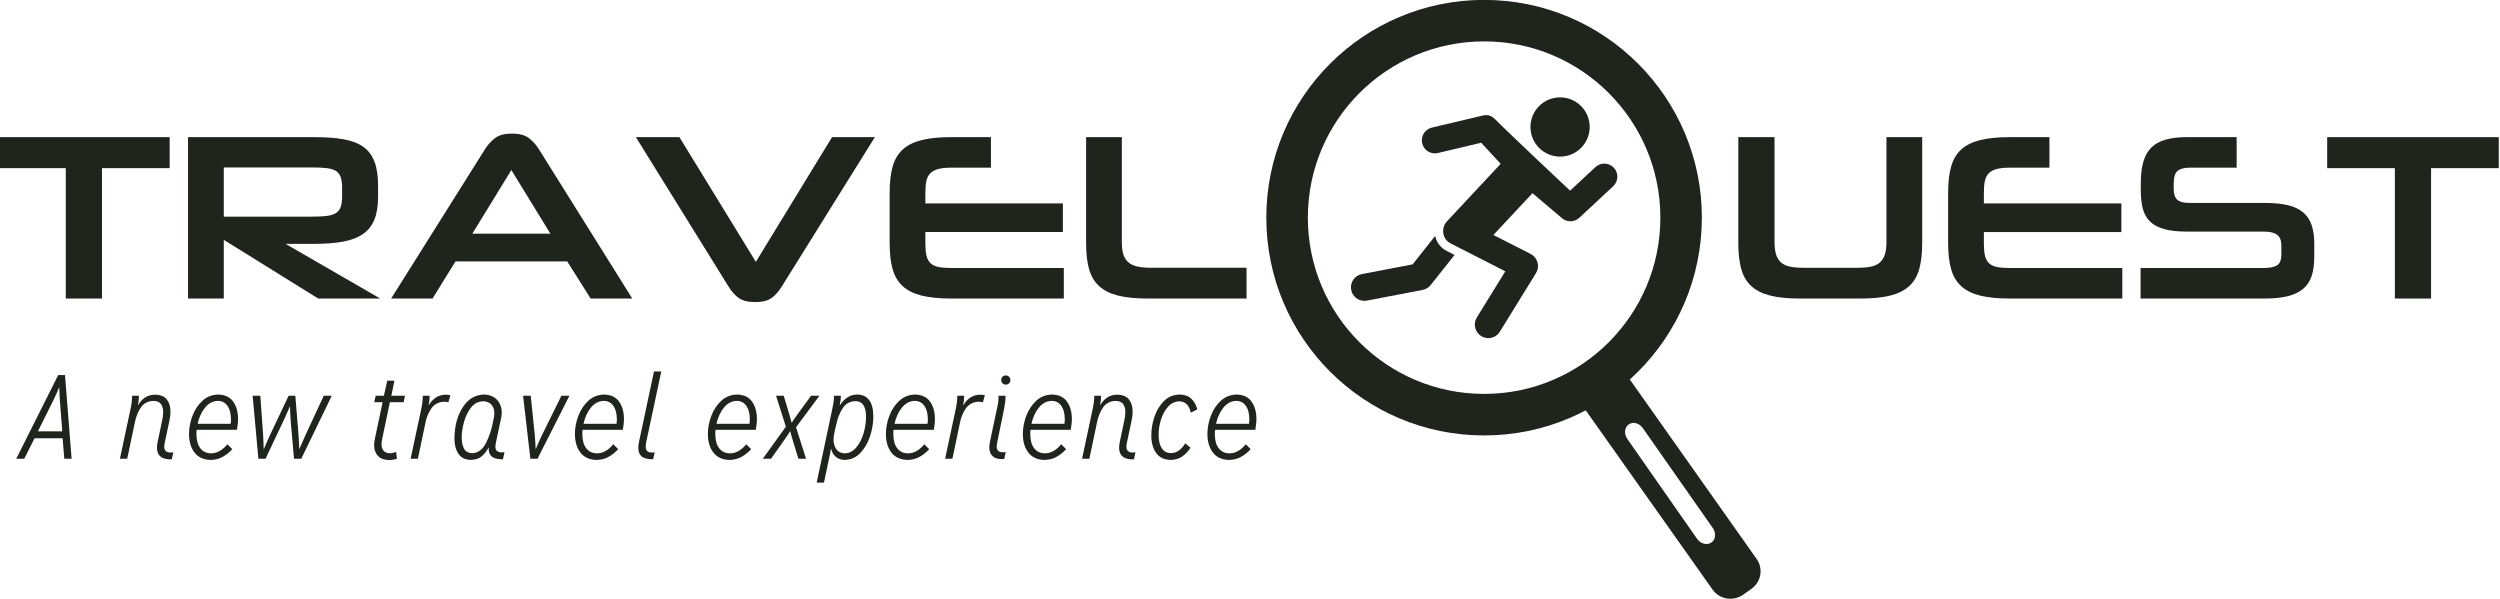 <?xml version="1.0" encoding="UTF-8" standalone="no"?>
<!-- Created with Inkscape (http://www.inkscape.org/) -->

<svg
   xmlns:dc="http://purl.org/dc/elements/1.1/"
   xmlns:cc="http://creativecommons.org/ns#"
   xmlns:rdf="http://www.w3.org/1999/02/22-rdf-syntax-ns#"
   xmlns:svg="http://www.w3.org/2000/svg"
   xmlns="http://www.w3.org/2000/svg"
   xmlns:sodipodi="http://sodipodi.sourceforge.net/DTD/sodipodi-0.dtd"
   xmlns:inkscape="http://www.inkscape.org/namespaces/inkscape"
   width="450.134"
   height="107.806"
   id="svg6430"
   version="1.1"
   inkscape:version="0.48.4 r9939"
   sodipodi:docname="travelQuest_icon.svg">
  <defs
     id="defs6432" />
  <sodipodi:namedview
     id="base"
     pagecolor="#ffffff"
     bordercolor="#666666"
     borderopacity="1.0"
     inkscape:pageopacity="0.0"
     inkscape:pageshadow="2"
     inkscape:zoom="0.35"
     inkscape:cx="225.06716"
     inkscape:cy="53.903128"
     inkscape:document-units="px"
     inkscape:current-layer="layer1"
     showgrid="false"
     fit-margin-top="0"
     fit-margin-left="0"
     fit-margin-right="0"
     fit-margin-bottom="0"
     inkscape:window-width="463"
     inkscape:window-height="423"
     inkscape:window-x="156"
     inkscape:window-y="156"
     inkscape:window-maximized="0" />
  <g
     inkscape:label="Layer 1"
     inkscape:groupmode="layer"
     id="layer1"
     transform="translate(-149.933,-478.459)">
    <g
       id="g6339"
       style="fill:#1f241c"
       transform="matrix(1.076,0,0,1.076,-35.951,356.483)">
      <g
         style="fill:#1f241c"
         transform="translate(12.482,-49.89)"
         id="g5550-6-8">
        <path
           inkscape:connector-curvature="0"
           style="fill:#1f241c;fill-opacity:1;stroke:none"
           d="m 428.5,223.156 c -0.704,0.012 -1.408,0.224 -2.031,0.656 l -1.406,0.969 c -1.661,1.152 -2.069,3.418 -0.906,5.062 l 22.688,32.062 c 1.163,1.645 3.433,2.027 5.094,0.875 l 1.375,-0.969 c 1.661,-1.152 2.069,-3.386 0.906,-5.031 l -22.656,-32.062 c -0.727,-1.028 -1.889,-1.583 -3.062,-1.562 z m 4.906,10.875 c 0.631,-0.093 1.332,0.233 1.781,0.875 l 11.688,16.688 c 0.599,0.856 0.502,1.933 -0.219,2.438 -0.72,0.504 -1.807,0.231 -2.406,-0.625 l -11.656,-16.688 c -0.599,-0.856 -0.502,-1.933 0.219,-2.438 0.18,-0.126 0.383,-0.219 0.594,-0.25 z"
           id="rect5065-3-2" />
        <g
           id="flowRoot5089-61-6"
           style="font-size:40px;font-style:normal;font-weight:normal;line-height:125%;letter-spacing:0px;word-spacing:0px;fill:#1f241c;fill-opacity:1;stroke:none;font-family:Sans"
           transform="matrix(0.275,0,0,0.275,550.483,152.499)">
          <path
             inkscape:connector-curvature="0"
             id="path5256-5-6"
             style="font-size:144px;font-variant:normal;font-stretch:normal;fill:#1f241c;font-family:Neuropolitical Rg;-inkscape-font-specification:Neuropolitical Rg"
             d="m -1378.925,220.752 0,-79.343 -41.181,0 0,-18.866 104.397,0 0,18.866 -41.181,0 0,79.343 z" />
          <path
             inkscape:connector-curvature="0"
             id="path5258-4-0"
             style="font-size:144px;font-variant:normal;font-stretch:normal;fill:#1f241c;font-family:Neuropolitical Rg;-inkscape-font-specification:Neuropolitical Rg"
             d="m -1225.323,220.752 -57.454,-35.71 0,35.71 -21.744,0 0,-98.209 76.895,0 c 6.911,10e-5 12.814,0.432 17.71,1.296 4.895,0.864 8.903,2.4 12.023,4.608 3.12,2.208 5.4,5.232 6.84,9.073 1.44,3.841 2.16,8.69 2.16,14.546 l 0,6.768 c -10e-5,5.663 -0.768,10.343 -2.303,14.038 -1.535,3.696 -3.911,6.624 -7.128,8.785 -3.217,2.161 -7.273,3.673 -12.168,4.537 -4.896,0.864 -10.704,1.296 -17.424,1.296 l -17.279,0 57.599,33.262 z m 14.546,-67.535 c -10e-5,-2.593 -0.289,-4.705 -0.866,-6.337 -0.577,-1.632 -1.537,-2.88 -2.881,-3.744 -1.343,-0.864 -3.215,-1.44 -5.616,-1.727 -2.401,-0.287 -5.377,-0.431 -8.928,-0.431 l -53.71,0 0,29.949 53.71,0 c 3.551,5e-5 6.502,-0.144 8.855,-0.431 2.352,-0.287 4.224,-0.863 5.616,-1.727 1.391,-0.864 2.376,-2.112 2.953,-3.744 0.577,-1.632 0.866,-3.792 0.866,-6.482 z" />
          <path
             inkscape:connector-curvature="0"
             id="path5260-2-3"
             style="font-size:144px;font-variant:normal;font-stretch:normal;fill:#1f241c;font-family:Neuropolitical Rg;-inkscape-font-specification:Neuropolitical Rg"
             d="m -1073.804,198.142 -67.97,0 -13.966,22.61 -25.203,0 57.023,-90.721 c 1.728,-2.783 3.792,-5.087 6.192,-6.91 2.399,-1.824 5.856,-2.735 10.371,-2.736 4.415,1.1e-4 7.822,0.912 10.222,2.736 2.399,1.824 4.463,4.127 6.192,6.91 l 56.738,90.721 -25.343,0 z m -57.744,-16.844 47.518,0 -23.761,-38.738 z" />
          <path
             inkscape:connector-curvature="0"
             id="path5262-0-8"
             style="font-size:144px;font-variant:normal;font-stretch:normal;fill:#1f241c;font-family:Neuropolitical Rg;-inkscape-font-specification:Neuropolitical Rg"
             d="m -943.321,213.554 c -1.822,2.974 -3.886,5.277 -6.19,6.91 -2.304,1.633 -5.617,2.45 -9.938,2.45 -4.318,0 -7.63,-0.817 -9.934,-2.45 -2.304,-1.633 -4.369,-3.937 -6.194,-6.91 l -56.448,-91.011 26.499,0 46.512,75.889 46.367,-75.889 26.064,0 z" />
          <path
             inkscape:connector-curvature="0"
             id="path5264-9-0"
             style="font-size:144px;font-variant:normal;font-stretch:normal;fill:#1f241c;font-family:Neuropolitical Rg;-inkscape-font-specification:Neuropolitical Rg"
             d="m -840.16,220.752 c -7.198,0 -13.198,-0.6 -17.998,-1.8 -4.8,-1.2 -8.64,-3.119 -11.52,-5.759 -2.88,-2.64 -4.92,-6.096 -6.122,-10.369 -1.201,-4.273 -1.802,-9.53 -1.802,-15.77 l 0,-30.814 c -10e-6,-6.143 0.601,-11.375 1.802,-15.695 1.201,-4.32 3.242,-7.8 6.122,-10.441 2.88,-2.641 6.72,-4.561 11.52,-5.761 4.8,-1.2 10.8,-1.799 17.998,-1.8 l 24.192,0 0,18.576 -24.192,0 c -3.167,8e-5 -5.758,0.264 -7.774,0.793 -2.016,0.529 -3.624,1.369 -4.825,2.52 -1.201,1.151 -2.018,2.687 -2.45,4.608 -0.432,1.92 -0.648,4.321 -0.648,7.2 l 0,6.623 83.667,0 0,17.424 -83.667,0 0,6.913 c -3e-5,2.977 0.216,5.425 0.648,7.345 0.432,1.92 1.225,3.456 2.377,4.608 1.153,1.151 2.761,1.943 4.825,2.375 2.064,0.432 4.679,0.648 7.846,0.648 l 68.546,0 0,18.576 z" />
          <path
             inkscape:connector-curvature="0"
             id="path5266-7-1"
             style="font-size:144px;font-variant:normal;font-stretch:normal;fill:#1f241c;font-family:Neuropolitical Rg;-inkscape-font-specification:Neuropolitical Rg"
             d="m -720.62,220.752 c -7.201,0 -13.202,-0.6 -18.002,-1.8 -4.8,-1.2 -8.64,-3.119 -11.52,-5.759 -2.88,-2.64 -4.92,-6.096 -6.119,-10.369 -1.2,-4.273 -1.8,-9.53 -1.8,-15.77 l 0,-64.512 21.744,0 0,63.65 c -3e-5,2.88 0.264,5.303 0.791,7.271 0.527,1.967 1.463,3.599 2.808,4.896 1.345,1.296 3.145,2.232 5.401,2.808 2.256,0.576 5.112,0.864 8.569,0.864 l 58.32,0 0,18.721 z" />
        </g>
        <g
           id="flowRoot5089-6-3-2"
           style="font-size:40px;font-style:normal;font-weight:normal;line-height:125%;letter-spacing:0px;word-spacing:0px;fill:#1f241c;fill-opacity:1;stroke:none;font-family:Sans"
           transform="matrix(0.275,0,0,0.275,840.219,152.5)">
          <path
             inkscape:connector-curvature="0"
             id="path5269-7-5"
             style="font-size:144px;font-variant:normal;font-stretch:normal;fill:#1f241c;font-family:Neuropolitical Rg;-inkscape-font-specification:Neuropolitical Rg"
             d="m -1377.338,220.752 c -7.201,0 -13.202,-0.6 -18.002,-1.8 -4.8,-1.2 -8.64,-3.119 -11.52,-5.759 -2.88,-2.64 -4.92,-6.096 -6.119,-10.369 -1.2,-4.273 -1.8,-9.53 -1.8,-15.77 l 0,-64.512 22.034,0 0,63.791 c 0,3.073 0.311,5.594 0.934,7.563 0.623,1.969 1.606,3.576 2.951,4.823 1.345,1.247 3.145,2.11 5.401,2.591 2.256,0.48 5.016,0.721 8.279,0.721 l 32.977,0 c 3.264,2e-5 6.023,-0.24 8.279,-0.721 2.256,-0.48 4.056,-1.344 5.401,-2.591 1.345,-1.247 2.329,-2.878 2.953,-4.896 0.624,-2.017 0.936,-4.561 0.936,-7.631 l 0,-63.65 21.744,0 0,64.512 c -10e-5,6.24 -0.6,11.497 -1.8,15.77 -1.2,4.273 -3.24,7.729 -6.122,10.369 -2.881,2.64 -6.721,4.559 -11.52,5.759 -4.799,1.2 -10.847,1.8 -18.145,1.8 z" />
          <path
             inkscape:connector-curvature="0"
             id="path5271-2-0"
             style="font-size:144px;font-variant:normal;font-stretch:normal;fill:#1f241c;font-family:Neuropolitical Rg;-inkscape-font-specification:Neuropolitical Rg"
             d="m -1249.66,220.752 c -7.198,0 -13.197,-0.6 -17.998,-1.8 -4.8,-1.2 -8.64,-3.119 -11.52,-5.759 -2.88,-2.64 -4.92,-6.096 -6.122,-10.369 -1.201,-4.273 -1.802,-9.53 -1.802,-15.77 l 0,-30.814 c 0,-6.143 0.601,-11.375 1.802,-15.695 1.201,-4.32 3.242,-7.8 6.122,-10.441 2.88,-2.641 6.72,-4.561 11.52,-5.761 4.8,-1.2 10.8,-1.799 17.998,-1.8 l 24.192,0 0,18.576 -24.192,0 c -3.167,8e-5 -5.758,0.264 -7.774,0.793 -2.016,0.529 -3.624,1.369 -4.825,2.52 -1.201,1.151 -2.018,2.687 -2.45,4.608 -0.432,1.92 -0.648,4.321 -0.648,7.2 l 0,6.623 83.667,0 0,17.424 -83.667,0 0,6.913 c -10e-5,2.977 0.216,5.425 0.648,7.345 0.432,1.92 1.224,3.456 2.377,4.608 1.153,1.151 2.761,1.943 4.825,2.375 2.064,0.432 4.679,0.648 7.846,0.648 l 68.546,0 0,18.576 z" />
          <path
             inkscape:connector-curvature="0"
             id="path5273-6-9"
             style="font-size:144px;font-variant:normal;font-stretch:normal;fill:#1f241c;font-family:Neuropolitical Rg;-inkscape-font-specification:Neuropolitical Rg"
             d="m -1170.009,220.752 0,-18.576 74.593,0 c 3.934,2e-5 6.766,-0.552 8.495,-1.657 1.728,-1.104 2.593,-3.337 2.593,-6.697 l 0,-5.326 c -10e-5,-3.073 -0.864,-5.257 -2.593,-6.552 -1.729,-1.295 -4.512,-1.942 -8.35,-1.942 l -46.802,0 c -5.473,4e-5 -10.008,-0.504 -13.608,-1.512 -3.599,-1.008 -6.455,-2.544 -8.567,-4.608 -2.112,-2.064 -3.576,-4.656 -4.392,-7.776 -0.816,-3.12 -1.224,-6.792 -1.224,-11.017 l 0,-4.896 c 0,-4.992 0.528,-9.264 1.584,-12.817 1.056,-3.552 2.688,-6.409 4.896,-8.569 2.208,-2.161 5.087,-3.745 8.64,-4.753 3.552,-1.008 7.776,-1.512 12.672,-1.512 l 30.529,0 0,18.576 -28.512,0 c -3.36,8e-5 -5.833,0.648 -7.418,1.945 -1.585,1.296 -2.377,3.913 -2.377,7.851 l 0,3.164 c 0,3.073 0.721,5.258 2.162,6.554 1.441,1.296 3.938,1.945 7.488,1.945 l 45.936,0 c 5.473,6e-5 10.104,0.456 13.896,1.367 3.791,0.911 6.887,2.375 9.288,4.392 2.401,2.017 4.129,4.609 5.186,7.776 1.056,3.167 1.584,6.96 1.584,11.377 l 0,7.774 c -10e-5,4.608 -0.528,8.52 -1.584,11.736 -1.056,3.215 -2.785,5.832 -5.186,7.849 -2.401,2.017 -5.497,3.505 -9.288,4.465 -3.791,0.959 -8.423,1.439 -13.896,1.439 z" />
          <path
             inkscape:connector-curvature="0"
             id="path5275-0-4"
             style="font-size:144px;font-variant:normal;font-stretch:normal;fill:#1f241c;font-family:Neuropolitical Rg;-inkscape-font-specification:Neuropolitical Rg"
             d="m -1015.269,220.752 0,-79.343 -41.181,0 0,-18.866 104.396,0 0,18.866 -41.181,0 0,79.343 z" />
        </g>
        <g
           style="fill:#1f241c"
           id="g5421-1-7"
           transform="matrix(0.275,0,0,0.275,704.681,185.715)">
          <path
             inkscape:connector-curvature="0"
             id="path5041-6-8"
             d="m -1076.594,-81.75 c -73.185,0 -132.531,59.315 -132.531,132.5 0,73.185 59.346,132.531 132.531,132.531 73.185,0 132.5,-59.346 132.5,-132.531 0,-73.185 -59.315,-132.5 -132.5,-132.5 z m 0,25.25 c 59.233,0 107.25,48.017 107.25,107.25 0,59.233 -48.017,107.25 -107.25,107.25 -59.233,0 -107.25,-48.017 -107.25,-107.25 0,-59.233 48.017,-107.25 107.25,-107.25 z"
             style="fill:#1f241c;fill-opacity:1;stroke:none" />
          <g
             style="fill:#1f241c"
             transform="matrix(0.171,0,0,0.171,-1157.635,-30.26)"
             id="g4938-5-3">
            <g
               style="fill:#1f241c"
               id="g4892-7-5">
              <g
                 style="fill:#1f241c"
                 id="g4894-5-1">
                <path
                   style="fill:#1f241c"
                   inkscape:connector-curvature="0"
                   d="m 39.068,674.506 c -26.1,5 -43.2,30.2 -38.2,56.301 4.4,23 24.6,39 47.2,39 3,0 6.1,-0.301 9.1,-0.9 l 198,-38 c 11.3,-2.2 21.4,-8.3 28.6,-17.3 l 85,-107.2 -28.399,-14.5 c -21,-10.6 -35.601,-29.8 -40.601,-53.1 l -80.2,101.1 -180.5,34.599 z"
                   id="path4896-4-2" />
                <path
                   style="fill:#1f241c"
                   inkscape:connector-curvature="0"
                   id="circle4898-1-0"
                   d="m 849.668,151.106 c 0,58.211 -47.189,105.4 -105.4,105.4 -58.211,0 -105.4,-47.189 -105.4,-105.4 0,-58.211 47.189,-105.4 105.4,-105.4 58.211,0 105.4,47.189 105.4,105.4 z" />
                <path
                   style="fill:#1f241c"
                   inkscape:connector-curvature="0"
                   d="m 514.268,124.706 c -11.1,-11.4 -21.399,-15.9 -32.699,-15.9 -4.101,0 -8.2,0.6 -12.601,1.6 l -180.899,42.9 c -25,5.9 -40.4,31 -34.5,55.9 5.1,21.4 24.1,35.8 45.2,35.8 3.601,0 7.2,-0.4 10.801,-1.3 l 154.1,-36.5 c 10,11.1 60.1,65.4 69.2,75 l 0,0 c -63.7,68.2 -127.4,136.3 -191.101,204.5 -1,1.101 -1.899,2.2 -2.8,3.3 -18.6,23.7 -12.899,60.9 15.101,75 l 33.899,17.301 161.4,82.399 -101.4,164.3 c -13.899,22.601 -6.899,52.2 15.7,66.2 7.9,4.9 16.6,7.2 25.2,7.2 l 0,0 c 16.1,0 31.899,-8.1 41,-22.8 l 128.8,-208.7 c 7.1,-11.5 9,-25.4 5.3,-38.3 -3.7,-13 -12.6,-23.8 -24.7,-29.9 l -132.3,-67.3 139.101,-148.8 105,89 c 8.699,7.399 19.399,11 30,11 11.399,0 22.8,-4.2 31.699,-12.4 l 120.5,-112.3 c 18.801,-17.5 19.9,-46.9 2.4,-65.7 -9.2,-9.8 -21.6,-14.8 -34,-14.8 -11.3,0 -22.7,4.1 -31.6,12.4 l -90.2,83.9 c -0.101,0.1 -226.101,-212.5 -265.601,-253 z"
                   id="path4900-2-1" />
              </g>
            </g>
            <g
               style="fill:#1f241c"
               id="g4902-0-6" />
            <g
               style="fill:#1f241c"
               id="g4904-0-4" />
            <g
               style="fill:#1f241c"
               id="g4906-1-0" />
            <g
               style="fill:#1f241c"
               id="g4908-4-6" />
            <g
               style="fill:#1f241c"
               id="g4910-6-1" />
            <g
               style="fill:#1f241c"
               id="g4912-0-8" />
            <g
               style="fill:#1f241c"
               id="g4914-7-9" />
            <g
               style="fill:#1f241c"
               id="g4916-1-8" />
            <g
               style="fill:#1f241c"
               id="g4918-7-4" />
            <g
               style="fill:#1f241c"
               id="g4920-7-1" />
            <g
               style="fill:#1f241c"
               id="g4922-7-4" />
            <g
               style="fill:#1f241c"
               id="g4924-7-3" />
            <g
               style="fill:#1f241c"
               id="g4926-3-9" />
            <g
               style="fill:#1f241c"
               id="g4928-3-8" />
            <g
               style="fill:#1f241c"
               id="g4930-5-8" />
          </g>
        </g>
      </g>
      <g
         style="font-size:40px;font-style:normal;font-weight:normal;line-height:125%;letter-spacing:0px;word-spacing:0px;fill:#1f241c;fill-opacity:1;stroke:none;font-family:Sans"
         id="text5776-4-8-0">
        <path
           d="m 184.735,190.121 -1.1,-14 -1.14,0 -7.02,14 1.34,0 1.72,-3.42 4.7,0 0.28,3.42 z m -1.56,-4.58 -4.08,0 2.64,-5.3 c 0.221,-0.45 0.424,-0.89 0.607,-1.322 0.184,-0.432 0.281,-0.678 0.292,-0.737 l 0.04,0 c 0.007,0.021 0.013,0.224 0.018,0.607 0.005,0.384 0.025,0.821 0.062,1.312 z"
           style="font-size:20px;font-variant:normal;font-stretch:normal;letter-spacing:0.62px;fill:#1f241c;font-family:Mission Gothic Light Italic;-inkscape-font-specification:Mission Gothic Light Italic"
           id="path6524" />
        <path
           d="m 201.498,190.221 c 0.048,-0.19 0.092,-0.385 0.13,-0.582 0.038,-0.198 0.082,-0.397 0.13,-0.597 -0.1,0.019 -0.195,0.031 -0.282,0.035 -0.088,0.004 -0.167,0.006 -0.237,0.005 -0.313,0.002 -0.557,-0.077 -0.733,-0.235 -0.175,-0.158 -0.265,-0.407 -0.267,-0.745 -1e-5,-0.129 0.01,-0.261 0.03,-0.398 0.02,-0.136 0.05,-0.284 0.09,-0.442 l 0.7,-3.28 c 0.07,-0.311 0.125,-0.614 0.163,-0.907 0.038,-0.294 0.057,-0.571 0.058,-0.832 0.006,-0.827 -0.196,-1.503 -0.605,-2.027 -0.409,-0.525 -1.061,-0.795 -1.955,-0.812 -0.678,0.01 -1.252,0.175 -1.72,0.495 -0.468,0.32 -0.842,0.735 -1.12,1.245 l -0.04,0 c 0.059,-0.299 0.101,-0.581 0.125,-0.847 0.024,-0.266 0.036,-0.464 0.035,-0.592 l 0,-0.12 -1.14,0 0,0.2 c 0.002,0.197 -0.018,0.473 -0.06,0.827 -0.043,0.355 -0.122,0.805 -0.24,1.352 l -1.74,8.16 1.22,0 1.26,-5.98 c 0.188,-0.994 0.522,-1.851 1.005,-2.57 0.482,-0.719 1.187,-1.096 2.115,-1.13 0.602,0.01 1.028,0.19 1.277,0.54 0.25,0.35 0.37,0.81 0.362,1.38 -8.4e-4,0.22 -0.019,0.455 -0.055,0.702 -0.036,0.248 -0.084,0.507 -0.145,0.777 l -0.7,3.34 c -0.041,0.19 -0.074,0.375 -0.1,0.555 -0.026,0.18 -0.039,0.355 -0.04,0.525 -0.005,0.584 0.15,1.046 0.465,1.385 0.315,0.339 0.82,0.531 1.515,0.575 z"
           style="font-size:20px;font-variant:normal;font-stretch:normal;letter-spacing:0.62px;fill:#1f241c;font-family:Mission Gothic Light Italic;-inkscape-font-specification:Mission Gothic Light Italic"
           id="path6526" />
        <path
           d="m 210.806,187.701 c -0.343,0.431 -0.743,0.789 -1.2,1.075 -0.458,0.286 -0.957,0.434 -1.5,0.445 -0.76,-0.002 -1.36,-0.273 -1.802,-0.815 -0.442,-0.542 -0.668,-1.343 -0.677,-2.405 -8.4e-4,-0.11 8.3e-4,-0.225 0.005,-0.345 0.004,-0.12 0.016,-0.245 0.035,-0.375 l 6.74,0 0.1,-0.72 c 0.057,-0.38 0.083,-0.74 0.08,-1.08 0.004,-1.168 -0.264,-2.137 -0.805,-2.905 -0.541,-0.768 -1.379,-1.167 -2.515,-1.195 -1.03,0.026 -1.908,0.372 -2.634,1.04 -0.726,0.668 -1.281,1.503 -1.665,2.507 -0.384,1.003 -0.578,2.021 -0.581,3.053 0.003,1.283 0.312,2.322 0.925,3.115 0.613,0.793 1.512,1.202 2.695,1.225 0.718,-0.007 1.377,-0.172 1.975,-0.495 0.598,-0.323 1.147,-0.757 1.645,-1.305 z m -4.98,-3.42 c 0.227,-1.052 0.633,-1.947 1.217,-2.685 0.585,-0.737 1.305,-1.122 2.162,-1.155 0.695,0.011 1.235,0.289 1.617,0.835 0.383,0.546 0.577,1.294 0.582,2.245 -10e-6,0.263 -0.02,0.517 -0.06,0.76 z"
           style="font-size:20px;font-variant:normal;font-stretch:normal;letter-spacing:0.62px;fill:#1f241c;font-family:Mission Gothic Light Italic;-inkscape-font-specification:Mission Gothic Light Italic"
           id="path6528" />
        <path
           d="m 223.172,190.121 5.1,-10.54 -1.34,0 -3,6.46 c -0.263,0.582 -0.502,1.123 -0.717,1.622 -0.215,0.5 -0.33,0.765 -0.342,0.797 l -0.04,0 c 4.1e-4,-0.035 -0.01,-0.315 -0.033,-0.84 -0.022,-0.525 -0.058,-1.085 -0.107,-1.68 l -0.52,-6.36 -1.12,0 -3.06,6.46 c -0.263,0.565 -0.502,1.1 -0.717,1.607 -0.215,0.507 -0.33,0.778 -0.343,0.812 l -0.06,0 c 8.3e-4,-0.036 -0.006,-0.319 -0.02,-0.847 -0.014,-0.529 -0.041,-1.086 -0.08,-1.672 l -0.46,-6.36 -1.28,0 0.96,10.54 1.2,0 3.06,-6.48 c 0.295,-0.617 0.53,-1.137 0.707,-1.56 0.177,-0.422 0.268,-0.642 0.273,-0.66 l 0.06,0 c -0.002,0.018 0.002,0.247 0.013,0.685 0.01,0.438 0.04,0.977 0.087,1.615 l 0.56,6.4 z"
           style="font-size:20px;font-variant:normal;font-stretch:normal;letter-spacing:0.62px;fill:#1f241c;font-family:Mission Gothic Light Italic;-inkscape-font-specification:Mission Gothic Light Italic"
           id="path6530" />
        <path
           d="m 239.036,188.961 c -0.159,0.08 -0.321,0.14 -0.487,0.18 -0.166,0.04 -0.344,0.06 -0.532,0.06 -0.479,-0.004 -0.836,-0.141 -1.07,-0.41 -0.234,-0.269 -0.351,-0.646 -0.35,-1.13 0.003,-0.257 0.037,-0.523 0.1,-0.8 l 1.3,-6.2 2.3,0 0.22,-1.08 -2.28,0 0.52,-2.52 -1.2,0 -0.56,2.52 -1.38,0 -0.24,1.08 1.4,0 -1.28,6.06 c -0.041,0.199 -0.074,0.391 -0.1,0.577 -0.026,0.186 -0.039,0.374 -0.04,0.562 0.002,0.742 0.213,1.338 0.635,1.787 0.422,0.45 1.043,0.68 1.865,0.692 0.241,-4.2e-4 0.474,-0.02 0.697,-0.058 0.224,-0.038 0.431,-0.092 0.622,-0.163 z"
           style="font-size:20px;font-variant:normal;font-stretch:normal;letter-spacing:0.62px;fill:#1f241c;font-family:Mission Gothic Light Italic;-inkscape-font-specification:Mission Gothic Light Italic"
           id="path6532" />
        <path
           d="m 242.685,190.121 1.26,-6 c 0.18,-0.944 0.52,-1.761 1.017,-2.452 0.498,-0.691 1.212,-1.054 2.142,-1.087 0.131,4.2e-4 0.254,0.01 0.37,0.028 0.116,0.018 0.219,0.042 0.31,0.072 0.059,-0.2 0.116,-0.4 0.17,-0.597 0.054,-0.198 0.111,-0.392 0.17,-0.582 -0.243,-0.063 -0.497,-0.097 -0.76,-0.1 -0.67,0.013 -1.24,0.183 -1.712,0.51 -0.472,0.328 -0.848,0.738 -1.127,1.23 l -0.04,0 c 0.05,-0.271 0.09,-0.519 0.117,-0.742 0.028,-0.224 0.042,-0.416 0.043,-0.577 0,-0.071 0,-0.129 0,-0.172 0,-0.044 0,-0.066 0,-0.068 l -1.14,0 0,0.2 c 0.002,0.198 -0.018,0.477 -0.06,0.837 -0.043,0.36 -0.122,0.815 -0.24,1.362 l -1.74,8.14 z"
           style="font-size:20px;font-variant:normal;font-stretch:normal;letter-spacing:0.62px;fill:#1f241c;font-family:Mission Gothic Light Italic;-inkscape-font-specification:Mission Gothic Light Italic"
           id="path6534" />
        <path
           d="m 254.535,188.261 c -0.041,0.65 0.121,1.14 0.485,1.467 0.364,0.328 0.996,0.492 1.895,0.492 0.048,-0.19 0.092,-0.385 0.13,-0.585 0.038,-0.2 0.082,-0.405 0.13,-0.615 -0.07,0.019 -0.135,0.031 -0.197,0.035 -0.062,0.004 -0.123,0.006 -0.182,0.005 -0.38,0.004 -0.665,-0.069 -0.855,-0.217 -0.19,-0.149 -0.285,-0.396 -0.285,-0.742 0,-0.128 0.01,-0.262 0.03,-0.4 0.02,-0.138 0.05,-0.292 0.09,-0.46 l 0.88,-4.14 c 0.04,-0.243 0.06,-0.477 0.06,-0.7 -0.009,-0.878 -0.281,-1.597 -0.815,-2.155 -0.534,-0.558 -1.276,-0.847 -2.225,-0.865 -1.455,0.056 -2.625,0.779 -3.512,2.17 -0.887,1.391 -1.343,3.114 -1.367,5.17 -0.003,1.042 0.218,1.897 0.665,2.565 0.447,0.667 1.138,1.012 2.075,1.035 0.797,-0.022 1.423,-0.238 1.877,-0.647 0.455,-0.41 0.815,-0.88 1.082,-1.412 z m 0.7,-4.22 c -0.251,1.309 -0.649,2.481 -1.192,3.517 -0.544,1.036 -1.286,1.584 -2.227,1.642 -0.696,-0.022 -1.174,-0.288 -1.432,-0.797 -0.259,-0.51 -0.381,-1.13 -0.367,-1.862 -0.003,-0.736 0.118,-1.569 0.364,-2.499 0.245,-0.93 0.632,-1.744 1.159,-2.441 0.528,-0.697 1.213,-1.064 2.057,-1.099 0.595,0.013 1.055,0.202 1.382,0.565 0.327,0.363 0.493,0.822 0.497,1.375 -1e-5,0.22 -0.02,0.46 -0.06,0.72 z"
           style="font-size:20px;font-variant:normal;font-stretch:normal;letter-spacing:0.62px;fill:#1f241c;font-family:Mission Gothic Light Italic;-inkscape-font-specification:Mission Gothic Light Italic"
           id="path6536" />
        <path
           d="m 262.701,190.121 5.34,-10.54 -1.34,0 -3.28,6.64 c -0.26,0.549 -0.49,1.056 -0.687,1.52 -0.198,0.464 -0.302,0.711 -0.312,0.74 l -0.04,0 c 4.2e-4,-0.037 -0.01,-0.307 -0.033,-0.81 -0.022,-0.502 -0.058,-1.012 -0.107,-1.53 l -0.68,-6.56 -1.28,0 1.22,10.54 z"
           style="font-size:20px;font-variant:normal;font-stretch:normal;letter-spacing:0.62px;fill:#1f241c;font-family:Mission Gothic Light Italic;-inkscape-font-specification:Mission Gothic Light Italic"
           id="path6538" />
        <path
           d="m 275.38,187.701 c -0.343,0.431 -0.743,0.789 -1.2,1.075 -0.458,0.286 -0.958,0.434 -1.5,0.445 -0.76,-0.002 -1.36,-0.273 -1.802,-0.815 -0.442,-0.542 -0.668,-1.343 -0.677,-2.405 -8.4e-4,-0.11 8.3e-4,-0.225 0.005,-0.345 0.004,-0.12 0.016,-0.245 0.035,-0.375 l 6.74,0 0.1,-0.72 c 0.057,-0.38 0.083,-0.74 0.08,-1.08 0.004,-1.168 -0.264,-2.137 -0.805,-2.905 -0.541,-0.768 -1.379,-1.167 -2.515,-1.195 -1.03,0.026 -1.908,0.372 -2.634,1.04 -0.726,0.668 -1.281,1.503 -1.665,2.507 -0.384,1.003 -0.578,2.021 -0.581,3.053 0.003,1.283 0.312,2.322 0.925,3.115 0.613,0.793 1.512,1.202 2.695,1.225 0.718,-0.007 1.377,-0.172 1.975,-0.495 0.598,-0.323 1.147,-0.757 1.645,-1.305 z m -4.98,-3.42 c 0.227,-1.052 0.633,-1.947 1.217,-2.685 0.585,-0.737 1.305,-1.122 2.162,-1.155 0.695,0.011 1.235,0.289 1.617,0.835 0.383,0.546 0.577,1.294 0.582,2.245 -10e-6,0.263 -0.02,0.517 -0.06,0.76 z"
           style="font-size:20px;font-variant:normal;font-stretch:normal;letter-spacing:0.62px;fill:#1f241c;font-family:Mission Gothic Light Italic;-inkscape-font-specification:Mission Gothic Light Italic"
           id="path6540" />
        <path
           d="m 282.307,189.041 c -0.07,0.019 -0.135,0.031 -0.198,0.035 -0.062,0.004 -0.123,0.006 -0.182,0.005 -0.388,0.004 -0.672,-0.069 -0.852,-0.22 -0.18,-0.151 -0.27,-0.404 -0.267,-0.76 -8.4e-4,-0.11 0.006,-0.235 0.02,-0.375 0.014,-0.14 0.041,-0.295 0.08,-0.465 l 2.5,-11.74 -1.22,0 -2.48,11.66 c -0.041,0.2 -0.074,0.39 -0.1,0.572 -0.026,0.182 -0.039,0.358 -0.04,0.527 -0.012,0.641 0.172,1.124 0.55,1.45 0.378,0.326 1.022,0.489 1.93,0.49 z"
           style="font-size:20px;font-variant:normal;font-stretch:normal;letter-spacing:0.62px;fill:#1f241c;font-family:Mission Gothic Light Italic;-inkscape-font-specification:Mission Gothic Light Italic"
           id="path6542" />
        <path
           d="m 297.631,187.701 c -0.343,0.431 -0.743,0.789 -1.2,1.075 -0.458,0.286 -0.957,0.434 -1.5,0.445 -0.76,-0.002 -1.36,-0.273 -1.802,-0.815 -0.442,-0.542 -0.668,-1.343 -0.677,-2.405 -8.3e-4,-0.11 8.3e-4,-0.225 0.005,-0.345 0.004,-0.12 0.016,-0.245 0.035,-0.375 l 6.74,0 0.1,-0.72 c 0.057,-0.38 0.083,-0.74 0.08,-1.08 0.004,-1.168 -0.264,-2.137 -0.805,-2.905 -0.541,-0.768 -1.379,-1.167 -2.515,-1.195 -1.03,0.026 -1.908,0.372 -2.634,1.04 -0.726,0.668 -1.281,1.503 -1.665,2.507 -0.384,1.003 -0.578,2.021 -0.581,3.053 0.003,1.283 0.312,2.322 0.925,3.115 0.613,0.793 1.512,1.202 2.695,1.225 0.718,-0.007 1.377,-0.172 1.975,-0.495 0.598,-0.323 1.147,-0.757 1.645,-1.305 z m -4.98,-3.42 c 0.227,-1.052 0.633,-1.947 1.217,-2.685 0.585,-0.737 1.305,-1.122 2.162,-1.155 0.695,0.011 1.235,0.289 1.617,0.835 0.383,0.546 0.577,1.294 0.582,2.245 -10e-6,0.263 -0.02,0.517 -0.06,0.76 z"
           style="font-size:20px;font-variant:normal;font-stretch:normal;letter-spacing:0.62px;fill:#1f241c;font-family:Mission Gothic Light Italic;-inkscape-font-specification:Mission Gothic Light Italic"
           id="path6544" />
        <path
           d="m 307.637,190.121 -1.68,-5.26 3.92,-5.28 -1.4,0 -1.96,2.68 c -0.333,0.451 -0.623,0.859 -0.87,1.222 -0.247,0.364 -0.378,0.556 -0.39,0.577 l -0.04,0 c -0.007,-0.025 -0.063,-0.23 -0.17,-0.612 -0.107,-0.383 -0.223,-0.792 -0.35,-1.227 l -0.8,-2.64 -1.28,0 1.64,5.18 -3.86,5.36 1.38,0 2.04,-2.88 c 0.354,-0.506 0.631,-0.909 0.832,-1.21 0.201,-0.301 0.304,-0.464 0.307,-0.49 l 0.04,0 c -0.005,0.017 0.04,0.188 0.133,0.515 0.093,0.327 0.202,0.708 0.327,1.145 l 0.9,2.92 z"
           style="font-size:20px;font-variant:normal;font-stretch:normal;letter-spacing:0.62px;fill:#1f241c;font-family:Mission Gothic Light Italic;-inkscape-font-specification:Mission Gothic Light Italic"
           id="path6546" />
        <path
           d="m 310.634,194.121 0.72,-3.4 c 0.111,-0.502 0.204,-0.943 0.28,-1.325 0.076,-0.382 0.129,-0.693 0.16,-0.935 l 0.04,0 c 0.133,0.576 0.397,1.029 0.79,1.357 0.393,0.329 0.897,0.496 1.51,0.502 0.997,-0.027 1.85,-0.406 2.558,-1.136 0.709,-0.73 1.252,-1.648 1.63,-2.754 0.378,-1.106 0.568,-2.236 0.572,-3.39 -0.007,-1.237 -0.248,-2.157 -0.722,-2.76 -0.475,-0.602 -1.14,-0.902 -1.997,-0.9 -0.668,0.017 -1.237,0.198 -1.707,0.542 -0.47,0.345 -0.855,0.75 -1.152,1.217 l -0.04,0 c 0.069,-0.324 0.116,-0.611 0.142,-0.86 0.026,-0.249 0.039,-0.436 0.037,-0.56 0,-0.077 0,-0.123 0,-0.14 l -1.16,0 c 0.017,0.023 0.023,0.117 0.02,0.28 8.3e-4,0.18 -0.021,0.43 -0.065,0.747 -0.044,0.318 -0.116,0.702 -0.215,1.152 l -2.62,12.36 z m 3.48,-4.9 c -0.63,-0.019 -1.1,-0.251 -1.412,-0.695 -0.312,-0.444 -0.468,-0.986 -0.467,-1.625 0.008,-0.392 0.067,-0.837 0.177,-1.335 0.11,-0.497 0.225,-0.972 0.342,-1.425 0.187,-0.87 0.518,-1.685 0.995,-2.445 0.477,-0.76 1.178,-1.165 2.105,-1.215 0.653,0.009 1.122,0.246 1.405,0.71 0.283,0.464 0.422,1.101 0.415,1.91 -0.003,0.963 -0.148,1.91 -0.434,2.84 -0.286,0.93 -0.695,1.703 -1.225,2.32 -0.531,0.617 -1.164,0.937 -1.901,0.96 z"
           style="font-size:20px;font-variant:normal;font-stretch:normal;letter-spacing:0.62px;fill:#1f241c;font-family:Mission Gothic Light Italic;-inkscape-font-specification:Mission Gothic Light Italic"
           id="path6548" />
        <path
           d="m 327.42,187.701 c -0.343,0.431 -0.742,0.789 -1.2,1.075 -0.458,0.286 -0.957,0.434 -1.5,0.445 -0.76,-0.002 -1.36,-0.273 -1.802,-0.815 -0.442,-0.542 -0.668,-1.343 -0.677,-2.405 -8.3e-4,-0.11 8.3e-4,-0.225 0.005,-0.345 0.004,-0.12 0.016,-0.245 0.035,-0.375 l 6.74,0 0.1,-0.72 c 0.057,-0.38 0.083,-0.74 0.08,-1.08 0.004,-1.168 -0.264,-2.137 -0.805,-2.905 -0.541,-0.768 -1.379,-1.167 -2.515,-1.195 -1.03,0.026 -1.908,0.372 -2.634,1.04 -0.726,0.668 -1.281,1.503 -1.665,2.507 -0.384,1.003 -0.578,2.021 -0.581,3.053 0.003,1.283 0.312,2.322 0.925,3.115 0.613,0.793 1.512,1.202 2.695,1.225 0.718,-0.007 1.377,-0.172 1.975,-0.495 0.598,-0.323 1.147,-0.757 1.645,-1.305 z m -4.98,-3.42 c 0.227,-1.052 0.633,-1.947 1.217,-2.685 0.585,-0.737 1.305,-1.122 2.162,-1.155 0.695,0.011 1.235,0.289 1.617,0.835 0.383,0.546 0.577,1.294 0.583,2.245 -10e-6,0.263 -0.02,0.517 -0.06,0.76 z"
           style="font-size:20px;font-variant:normal;font-stretch:normal;letter-spacing:0.62px;fill:#1f241c;font-family:Mission Gothic Light Italic;-inkscape-font-specification:Mission Gothic Light Italic"
           id="path6550" />
        <path
           d="m 332.127,190.121 1.26,-6 c 0.18,-0.944 0.52,-1.761 1.017,-2.452 0.498,-0.691 1.212,-1.054 2.142,-1.087 0.131,4.2e-4 0.254,0.01 0.37,0.028 0.116,0.018 0.219,0.042 0.31,0.072 0.059,-0.2 0.116,-0.4 0.17,-0.597 0.054,-0.198 0.111,-0.392 0.17,-0.582 -0.243,-0.063 -0.497,-0.097 -0.76,-0.1 -0.67,0.013 -1.24,0.183 -1.712,0.51 -0.472,0.328 -0.848,0.738 -1.127,1.23 l -0.04,0 c 0.05,-0.271 0.09,-0.519 0.117,-0.742 0.028,-0.224 0.042,-0.416 0.043,-0.577 0,-0.071 0,-0.129 0,-0.172 0,-0.044 0,-0.066 0,-0.068 l -1.14,0 0,0.2 c 0.002,0.198 -0.018,0.477 -0.06,0.837 -0.043,0.36 -0.122,0.815 -0.24,1.362 l -1.74,8.14 z"
           style="font-size:20px;font-variant:normal;font-stretch:normal;letter-spacing:0.62px;fill:#1f241c;font-family:Mission Gothic Light Italic;-inkscape-font-specification:Mission Gothic Light Italic"
           id="path6552" />
        <path
           d="m 341.837,176.961 c -0.006,-0.225 -0.084,-0.41 -0.233,-0.555 -0.149,-0.145 -0.331,-0.22 -0.547,-0.225 -0.224,0.005 -0.406,0.08 -0.545,0.225 -0.139,0.145 -0.211,0.33 -0.215,0.555 0.004,0.224 0.076,0.406 0.215,0.545 0.139,0.139 0.321,0.211 0.545,0.215 0.216,-0.004 0.399,-0.076 0.547,-0.215 0.149,-0.139 0.226,-0.321 0.233,-0.545 z m -0.8,12.04 c -0.157,0.023 -0.303,0.037 -0.44,0.04 -0.368,0.002 -0.637,-0.077 -0.807,-0.24 -0.17,-0.163 -0.255,-0.422 -0.252,-0.78 0.001,-0.11 0.014,-0.23 0.037,-0.362 0.024,-0.132 0.051,-0.278 0.083,-0.437 l 1.02,-4.94 c 0.138,-0.699 0.232,-1.261 0.282,-1.685 0.05,-0.424 0.07,-0.716 0.058,-0.875 -10e-6,-0.097 -10e-6,-0.143 0,-0.14 l -1.18,0 0,0.44 c -0.003,0.344 -0.032,0.651 -0.085,0.922 -0.053,0.271 -0.112,0.544 -0.175,0.817 l -1.14,5.38 c -0.041,0.2 -0.074,0.39 -0.1,0.57 -0.026,0.18 -0.039,0.35 -0.04,0.51 0.001,0.607 0.174,1.083 0.517,1.43 0.344,0.347 0.851,0.523 1.522,0.53 0.16,-0.002 0.28,-0.008 0.36,-0.02 0.08,-0.012 0.12,-0.018 0.12,-0.02 z"
           style="font-size:20px;font-variant:normal;font-stretch:normal;letter-spacing:0.62px;fill:#1f241c;font-family:Mission Gothic Light Italic;-inkscape-font-specification:Mission Gothic Light Italic"
           id="path6554" />
        <path
           d="m 350.335,187.701 c -0.343,0.431 -0.743,0.789 -1.2,1.075 -0.458,0.286 -0.958,0.434 -1.5,0.445 -0.76,-0.002 -1.36,-0.273 -1.802,-0.815 -0.442,-0.542 -0.668,-1.343 -0.677,-2.405 -8.4e-4,-0.11 8.3e-4,-0.225 0.005,-0.345 0.004,-0.12 0.016,-0.245 0.035,-0.375 l 6.74,0 0.1,-0.72 c 0.057,-0.38 0.083,-0.74 0.08,-1.08 0.004,-1.168 -0.264,-2.137 -0.805,-2.905 -0.541,-0.768 -1.379,-1.167 -2.515,-1.195 -1.03,0.026 -1.908,0.372 -2.634,1.04 -0.726,0.668 -1.281,1.503 -1.665,2.507 -0.384,1.003 -0.578,2.021 -0.581,3.053 0.003,1.283 0.312,2.322 0.925,3.115 0.613,0.793 1.512,1.202 2.695,1.225 0.718,-0.007 1.377,-0.172 1.975,-0.495 0.598,-0.323 1.147,-0.757 1.645,-1.305 z m -4.98,-3.42 c 0.227,-1.052 0.633,-1.947 1.217,-2.685 0.585,-0.737 1.305,-1.122 2.162,-1.155 0.695,0.011 1.235,0.289 1.617,0.835 0.383,0.546 0.577,1.294 0.582,2.245 0,0.263 -0.02,0.517 -0.06,0.76 z"
           style="font-size:20px;font-variant:normal;font-stretch:normal;letter-spacing:0.62px;fill:#1f241c;font-family:Mission Gothic Light Italic;-inkscape-font-specification:Mission Gothic Light Italic"
           id="path6556" />
        <path
           d="m 362.502,190.221 c 0.048,-0.19 0.092,-0.385 0.13,-0.582 0.038,-0.198 0.082,-0.397 0.13,-0.597 -0.1,0.019 -0.195,0.031 -0.282,0.035 -0.088,0.004 -0.167,0.006 -0.237,0.005 -0.313,0.002 -0.557,-0.077 -0.732,-0.235 -0.175,-0.158 -0.265,-0.407 -0.268,-0.745 -1e-5,-0.129 0.01,-0.261 0.03,-0.398 0.02,-0.136 0.05,-0.284 0.09,-0.442 l 0.7,-3.28 c 0.07,-0.311 0.125,-0.614 0.163,-0.907 0.038,-0.294 0.057,-0.571 0.058,-0.832 0.006,-0.827 -0.196,-1.503 -0.605,-2.027 -0.409,-0.525 -1.061,-0.795 -1.955,-0.812 -0.678,0.01 -1.252,0.175 -1.72,0.495 -0.468,0.32 -0.842,0.735 -1.12,1.245 l -0.04,0 c 0.059,-0.299 0.101,-0.581 0.125,-0.847 0.024,-0.266 0.036,-0.464 0.035,-0.592 l 0,-0.12 -1.14,0 0,0.2 c 0.002,0.197 -0.018,0.473 -0.06,0.827 -0.043,0.355 -0.122,0.805 -0.24,1.352 l -1.74,8.16 1.22,0 1.26,-5.98 c 0.187,-0.994 0.522,-1.851 1.005,-2.57 0.482,-0.719 1.187,-1.096 2.115,-1.13 0.602,0.01 1.028,0.19 1.277,0.54 0.25,0.35 0.37,0.81 0.362,1.38 -8.4e-4,0.22 -0.019,0.455 -0.055,0.702 -0.036,0.248 -0.084,0.507 -0.145,0.777 l -0.7,3.34 c -0.041,0.19 -0.074,0.375 -0.1,0.555 -0.026,0.18 -0.039,0.355 -0.04,0.525 -0.005,0.584 0.15,1.046 0.465,1.385 0.315,0.339 0.82,0.531 1.515,0.575 z"
           style="font-size:20px;font-variant:normal;font-stretch:normal;letter-spacing:0.62px;fill:#1f241c;font-family:Mission Gothic Light Italic;-inkscape-font-specification:Mission Gothic Light Italic"
           id="path6558" />
        <path
           d="m 371.089,187.541 c -0.301,0.515 -0.654,0.915 -1.06,1.202 -0.406,0.287 -0.859,0.433 -1.36,0.437 -0.662,-0.008 -1.167,-0.282 -1.515,-0.82 -0.347,-0.538 -0.522,-1.292 -0.525,-2.26 0.003,-0.862 0.142,-1.718 0.416,-2.567 0.275,-0.849 0.668,-1.558 1.181,-2.127 0.512,-0.569 1.127,-0.864 1.843,-0.887 0.531,0.004 0.959,0.171 1.285,0.5 0.326,0.329 0.544,0.796 0.655,1.4 l 1.1,-0.56 c -0.187,-0.733 -0.523,-1.327 -1.007,-1.78 -0.485,-0.453 -1.135,-0.687 -1.952,-0.7 -1.053,0.028 -1.931,0.394 -2.633,1.098 -0.702,0.704 -1.229,1.576 -1.58,2.618 -0.351,1.041 -0.527,2.083 -0.527,3.124 -8.3e-4,1.195 0.266,2.17 0.8,2.927 0.534,0.757 1.341,1.148 2.42,1.172 0.744,-0.007 1.386,-0.193 1.925,-0.555 0.539,-0.362 1.011,-0.857 1.415,-1.485 z"
           style="font-size:20px;font-variant:normal;font-stretch:normal;letter-spacing:0.62px;fill:#1f241c;font-family:Mission Gothic Light Italic;-inkscape-font-specification:Mission Gothic Light Italic"
           id="path6560" />
        <path
           d="m 381.218,187.701 c -0.343,0.431 -0.743,0.789 -1.2,1.075 -0.458,0.286 -0.958,0.434 -1.5,0.445 -0.76,-0.002 -1.36,-0.273 -1.802,-0.815 -0.442,-0.542 -0.668,-1.343 -0.677,-2.405 -8.4e-4,-0.11 8.3e-4,-0.225 0.005,-0.345 0.004,-0.12 0.016,-0.245 0.035,-0.375 l 6.74,0 0.1,-0.72 c 0.057,-0.38 0.083,-0.74 0.08,-1.08 0.004,-1.168 -0.264,-2.137 -0.805,-2.905 -0.541,-0.768 -1.379,-1.167 -2.515,-1.195 -1.03,0.026 -1.908,0.372 -2.634,1.04 -0.726,0.668 -1.281,1.503 -1.665,2.507 -0.384,1.003 -0.578,2.021 -0.581,3.053 0.003,1.283 0.312,2.322 0.925,3.115 0.613,0.793 1.512,1.202 2.695,1.225 0.718,-0.007 1.377,-0.172 1.975,-0.495 0.598,-0.323 1.147,-0.757 1.645,-1.305 z m -4.98,-3.42 c 0.227,-1.052 0.633,-1.947 1.217,-2.685 0.585,-0.737 1.305,-1.122 2.162,-1.155 0.695,0.011 1.235,0.289 1.617,0.835 0.383,0.546 0.577,1.294 0.582,2.245 -1e-5,0.263 -0.02,0.517 -0.06,0.76 z"
           style="font-size:20px;font-variant:normal;font-stretch:normal;letter-spacing:0.62px;fill:#1f241c;font-family:Mission Gothic Light Italic;-inkscape-font-specification:Mission Gothic Light Italic"
           id="path6562" />
      </g>
    </g>
  </g>
</svg>
